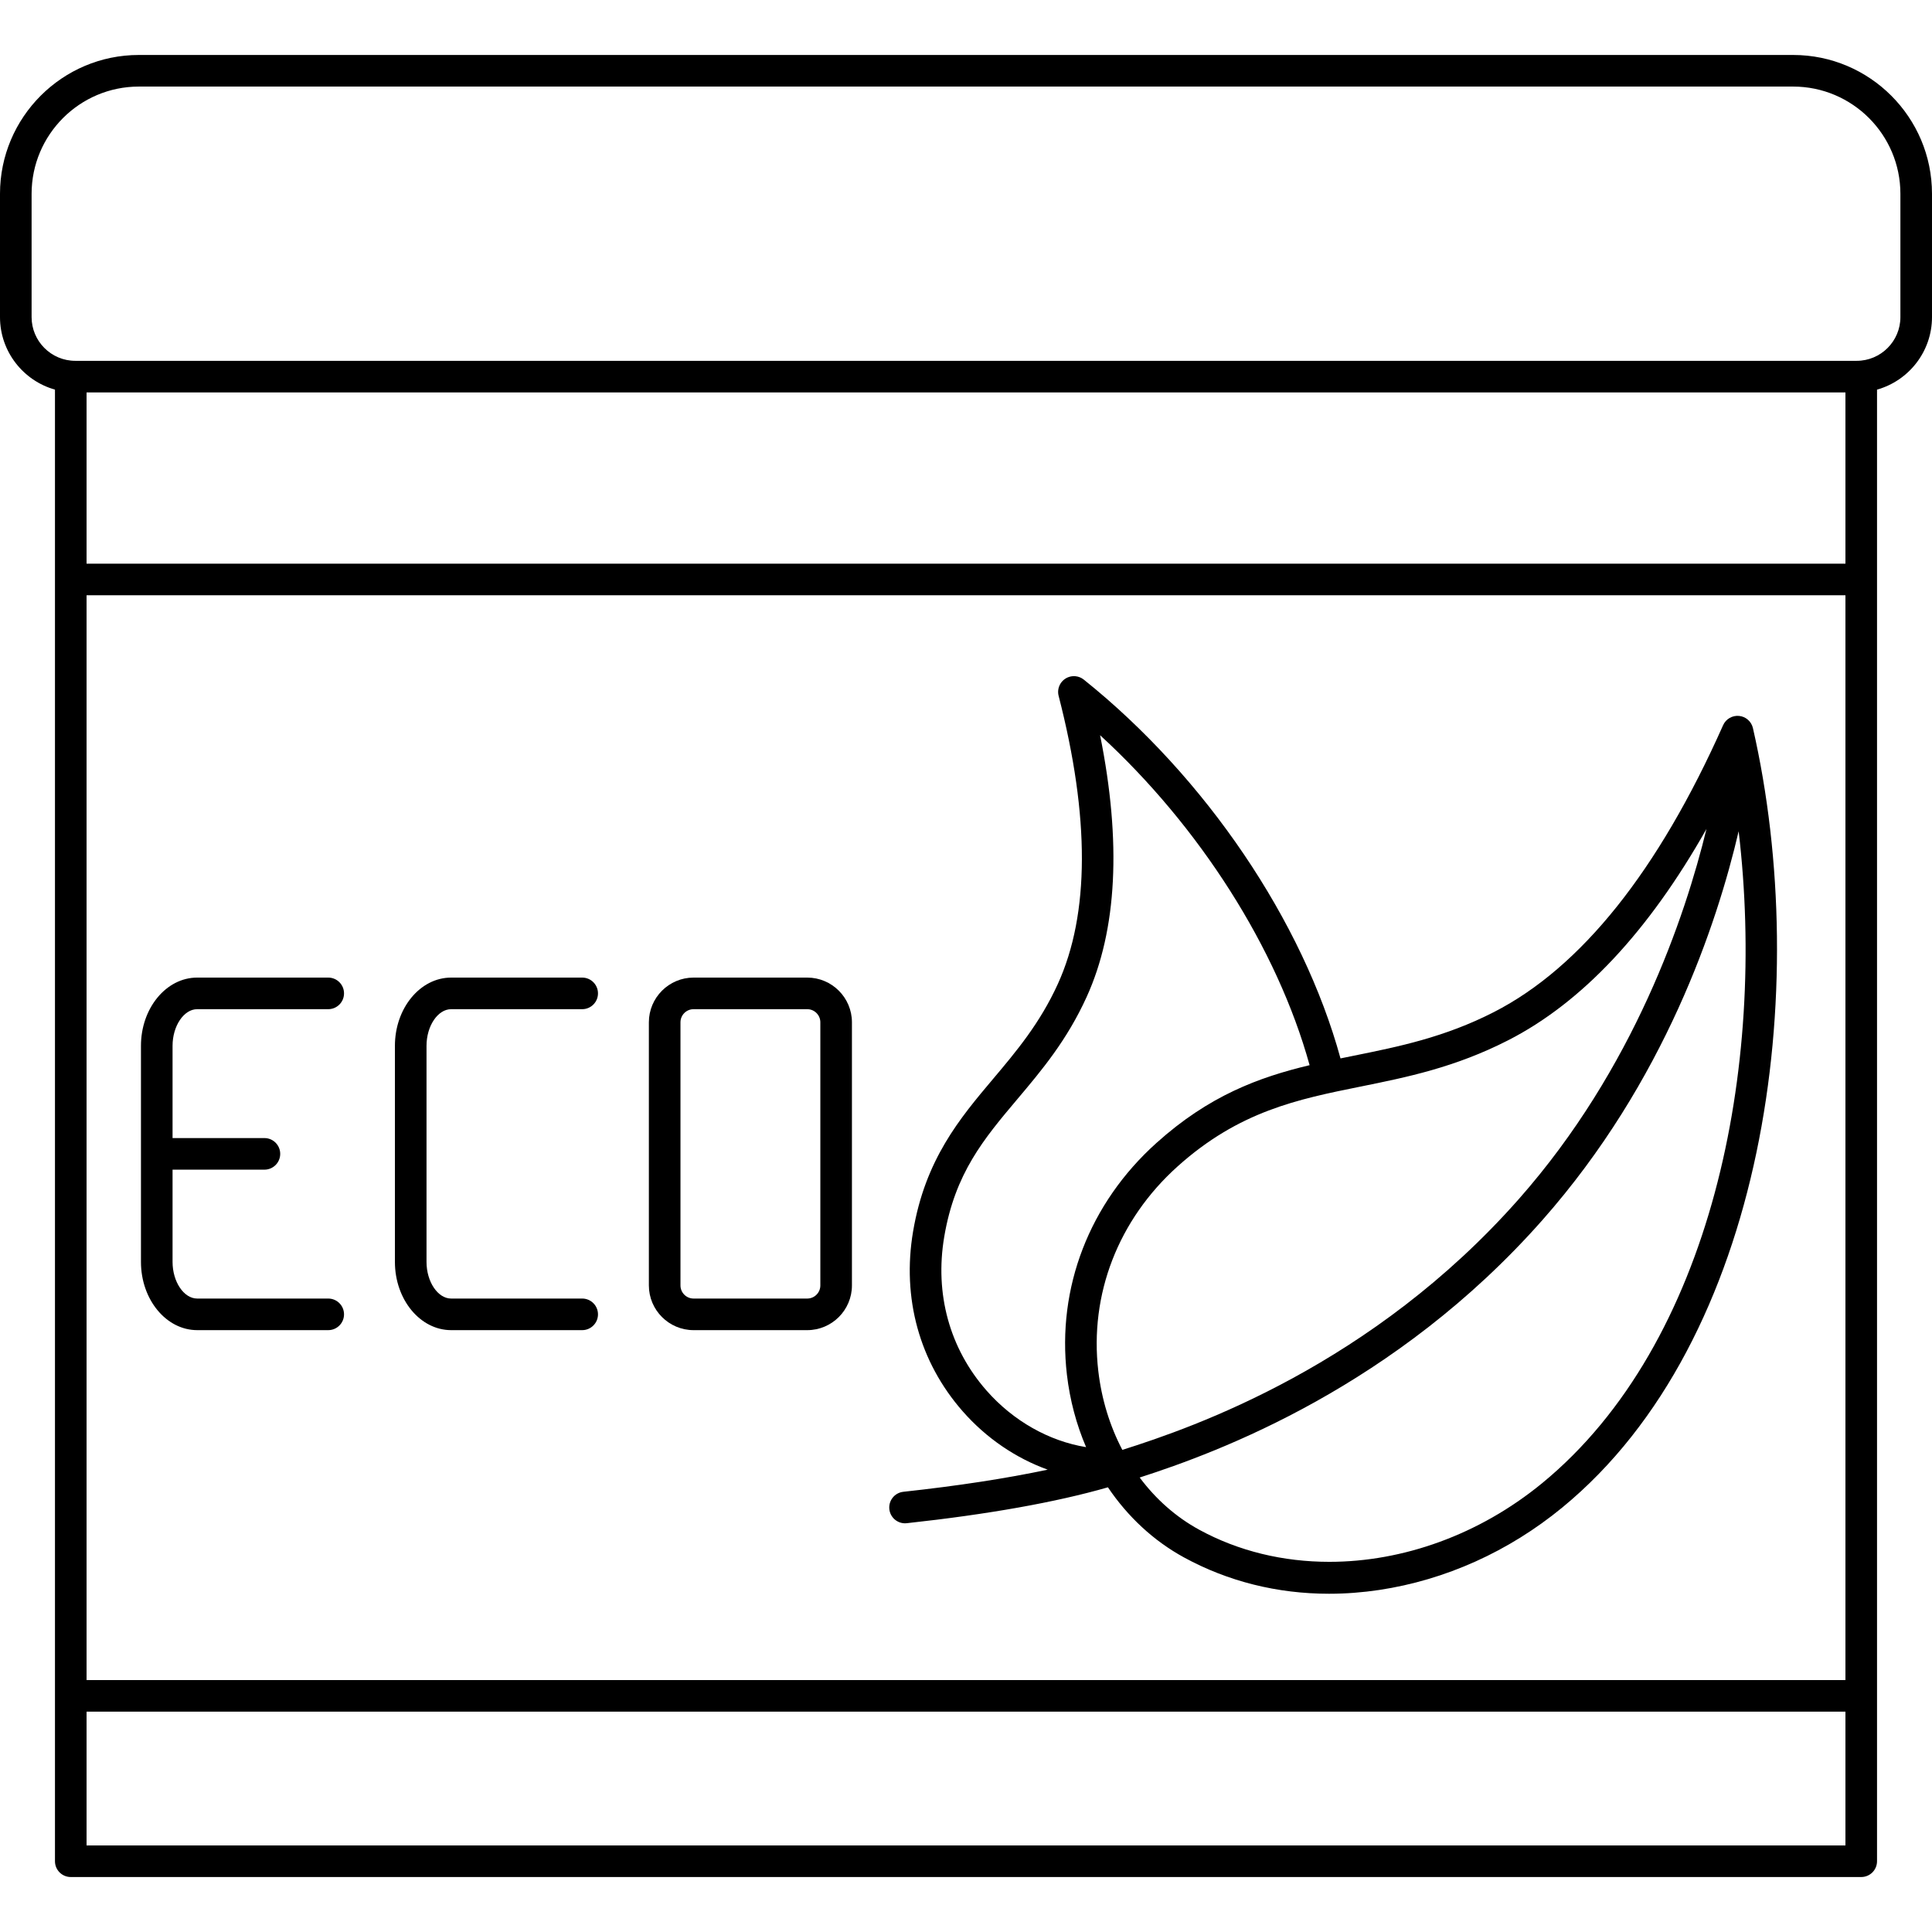 <svg id="Capa_1" enable-background="new 0 0 3000 3000" height="512" viewBox="0 0 3000 3000" width="512" xmlns="http://www.w3.org/2000/svg"><g><g fill="rgb(0,0,0)"><path d="m2784.405 85.358h-2568.81c-118.879 0-215.595 96.713-215.595 215.595v191.449c0 53.542 36.171 98.788 85.358 112.604v2285.105c0 13.549 10.984 24.53 24.532 24.53h2780.22c13.549 0 24.532-10.981 24.532-24.53v-2285.105c49.187-13.816 85.358-59.062 85.358-112.604v-191.449c0-118.882-96.716-215.595-215.595-215.595zm81.173 2780.222h-2731.156v-207.704h2731.156zm0-256.764h-2731.156v-1684.486h2731.156zm0-1733.545h-2731.156v-265.927h2731.156zm85.358-382.869c0 37.431-30.452 67.883-67.885 67.883h-2766.101c-37.433 0-67.885-30.452-67.885-67.883v-191.449c0-91.827 74.705-166.535 166.53-166.535h2568.811c91.825 0 166.53 74.708 166.53 166.535z"/><path d="m700.54 2065.437h203.474c13.549 0 24.532-10.981 24.532-24.53s-10.983-24.53-24.532-24.53h-203.474c-20.736 0-38.251-26.056-38.251-56.897v-335.528c0-30.841 17.516-56.902 38.251-56.902h203.474c13.549 0 24.532-10.981 24.532-24.53s-10.983-24.53-24.532-24.53h-203.474c-48.146 0-87.316 47.533-87.316 105.961v335.528c0 58.423 39.171 105.958 87.316 105.958z"/><path d="m1076.992 2065.437h176.472c38.28 0 69.424-31.139 69.424-69.419v-408.604c0-38.28-31.143-69.423-69.424-69.423h-176.472c-38.28 0-69.423 31.143-69.423 69.423v408.604c0 38.279 31.143 69.419 69.423 69.419zm-20.359-478.024c0-11.226 9.133-20.364 20.359-20.364h176.472c11.226 0 20.359 9.138 20.359 20.364v408.604c0 11.226-9.133 20.359-20.359 20.359h-176.472c-11.226 0-20.359-9.133-20.359-20.359z"/><path d="m306.198 2065.437h203.474c13.549 0 24.532-10.981 24.532-24.53s-10.984-24.53-24.532-24.53h-203.474c-20.736 0-38.251-26.056-38.251-56.897v-143.234h142.634c13.549 0 24.532-10.981 24.532-24.53s-10.983-24.53-24.532-24.53h-142.634v-143.234c0-30.841 17.516-56.902 38.251-56.902h203.474c13.549 0 24.532-10.981 24.532-24.53s-10.984-24.53-24.532-24.53h-203.474c-48.146 0-87.316 47.533-87.316 105.961v335.528c0 58.423 39.171 105.958 87.316 105.958z"/><path d="m1405.328 2365.375c.888 0 1.783-.048 2.685-.149 126.571-13.775 231.515-32.51 312.376-55.737 30.649 45.479 70.767 82.986 118 108.809 68.365 37.373 145.127 56.475 225.366 56.475 25.67 0 51.702-1.958 77.919-5.894 102.765-15.43 201.029-59.671 284.171-127.948 316.594-259.975 388.602-805.655 296.105-1210.318-2.354-10.295-11.029-17.926-21.54-18.948-10.479-1.013-20.496 4.795-24.789 14.442-100.692 226.278-220.452 376.159-355.954 445.477-76.767 39.269-148.184 53.706-217.25 67.667-6.986 1.412-13.945 2.82-20.883 4.245-58.326-213.174-209.315-436.627-398.606-588.191-3.824-3.063-8.284-4.788-12.821-5.25-.049-.005-.098-.011-.147-.016-.321-.031-.643-.054-.965-.072-.094-.005-.187-.012-.28-.016-.285-.013-.57-.019-.856-.021-.125-.001-.25-.004-.376-.003-.264.001-.527.01-.791.019-.142.005-.284.009-.426.017-.259.014-.517.035-.775.058-.144.012-.286.022-.43.037-.269.028-.538.064-.806.101-.131.018-.263.033-.395.053-.295.046-.589.1-.883.156-.105.02-.211.037-.316.058-.333.068-.665.146-.995.228-.064.016-.128.028-.193.044-.006.001-.011.003-.017.005-.796.205-1.582.451-2.356.736-.083.031-.164.065-.247.097-.294.112-.587.226-.876.349-.127.054-.25.113-.376.169-.24.107-.481.214-.718.328-.149.072-.294.15-.441.225-.209.107-.42.213-.626.326-.16.087-.316.18-.473.271-.188.109-.377.215-.563.329-.167.103-.331.211-.495.317-.171.111-.344.219-.512.335-.172.117-.339.24-.507.361-.156.112-.313.222-.467.339-.178.135-.351.275-.524.414-.139.111-.279.219-.416.334-.189.158-.372.323-.555.486-.116.103-.233.203-.347.308-.213.197-.419.401-.625.605-.08.079-.163.156-.242.236-.269.275-.531.556-.787.842-.015.017-.031.032-.046.049-.273.308-.538.622-.794.942-.006.007-.011.013-.017.02-.101.126-.193.256-.291.383-.139.182-.281.361-.415.546-.174.239-.338.482-.501.725-.054.081-.111.16-.165.241-.193.295-.377.593-.556.893-.019.032-.039.062-.057.094-.195.331-.381.665-.559 1.001-.002.004-.005.009-.007.013-.366.693-.696 1.399-.99 2.115-.003.008-.007.016-.01.024-.14.341-.271.685-.395 1.03-.012.033-.025.067-.036.1-.112.317-.216.635-.314.955-.022.071-.044.142-.066.213-.084.282-.161.565-.234.849-.031.117-.061.234-.09.351-.058.238-.11.476-.161.715-.036.169-.072.338-.104.508-.036.19-.068.381-.099.571-.036.218-.071.437-.102.657-.02.147-.037.294-.055.441-.031.26-.06.521-.083.783-.01.111-.017.223-.025.334-.021.292-.039.584-.05.877-.003.089-.004.178-.007.266-.008.309-.012.618-.008.928.001.083.004.167.006.25.007.308.017.616.036.925.006.104.016.207.023.31.021.284.043.568.074.853.017.155.039.309.059.464.03.231.057.463.094.694.04.258.089.516.138.773.024.129.044.257.071.386.09.438.191.873.304 1.306 48.511 188.279 48.113 338.677-1.187 447.016-27.923 61.37-64.797 105.112-100.459 147.414-51.853 61.514-105.472 125.121-124.406 237.154-17.482 103.447 9.875 202.588 77.031 279.153 36.615 41.746 82.606 72.858 131.995 90.636-63.933 13.593-138.897 25.105-224.142 34.384-13.47 1.464-23.198 13.573-21.734 27.04 1.37 12.573 12.003 21.883 24.359 21.883zm1294.431-1074.589c43.375 365.491-40.911 795.329-305.047 1012.23-97.814 80.318-216.48 122.208-330.541 122.198-71.295-.005-140.81-16.375-202.245-49.967-36-19.681-67.215-47.413-92.226-80.957 122.829-39.506 396.944-141.052 625.533-399.969 189.562-214.713 270.912-459.408 304.526-603.535zm-587.621 396.556c72.32-14.619 147.1-29.737 229.875-72.083 114.547-58.593 217.716-168.667 307.793-328.063-33.141 136.198-112.425 371.984-291.353 574.652-227.648 257.85-503.215 354.067-615.701 389.526-19.296-36.839-32.176-78.336-37.317-122.434-13.882-119.059 30.927-234.802 122.937-317.554 95.639-86.013 187.02-104.486 283.766-124.044zm-580.403 471.741c-57.238-65.258-80.513-150.006-65.536-238.622 16.699-98.83 61.576-152.065 113.54-213.709 37.8-44.841 76.887-91.203 107.605-158.717 47.284-103.92 54.249-240.39 20.87-406.41 154.384 141.595 275.125 330.932 325.327 512.384-78.834 18.807-156.045 47.215-237.977 120.904-103.999 93.531-154.611 224.642-138.862 359.712 4.625 39.663 14.8 77.536 29.773 112.482-57.364-9.31-113.046-40.486-154.74-88.024z"/></g></g></svg>